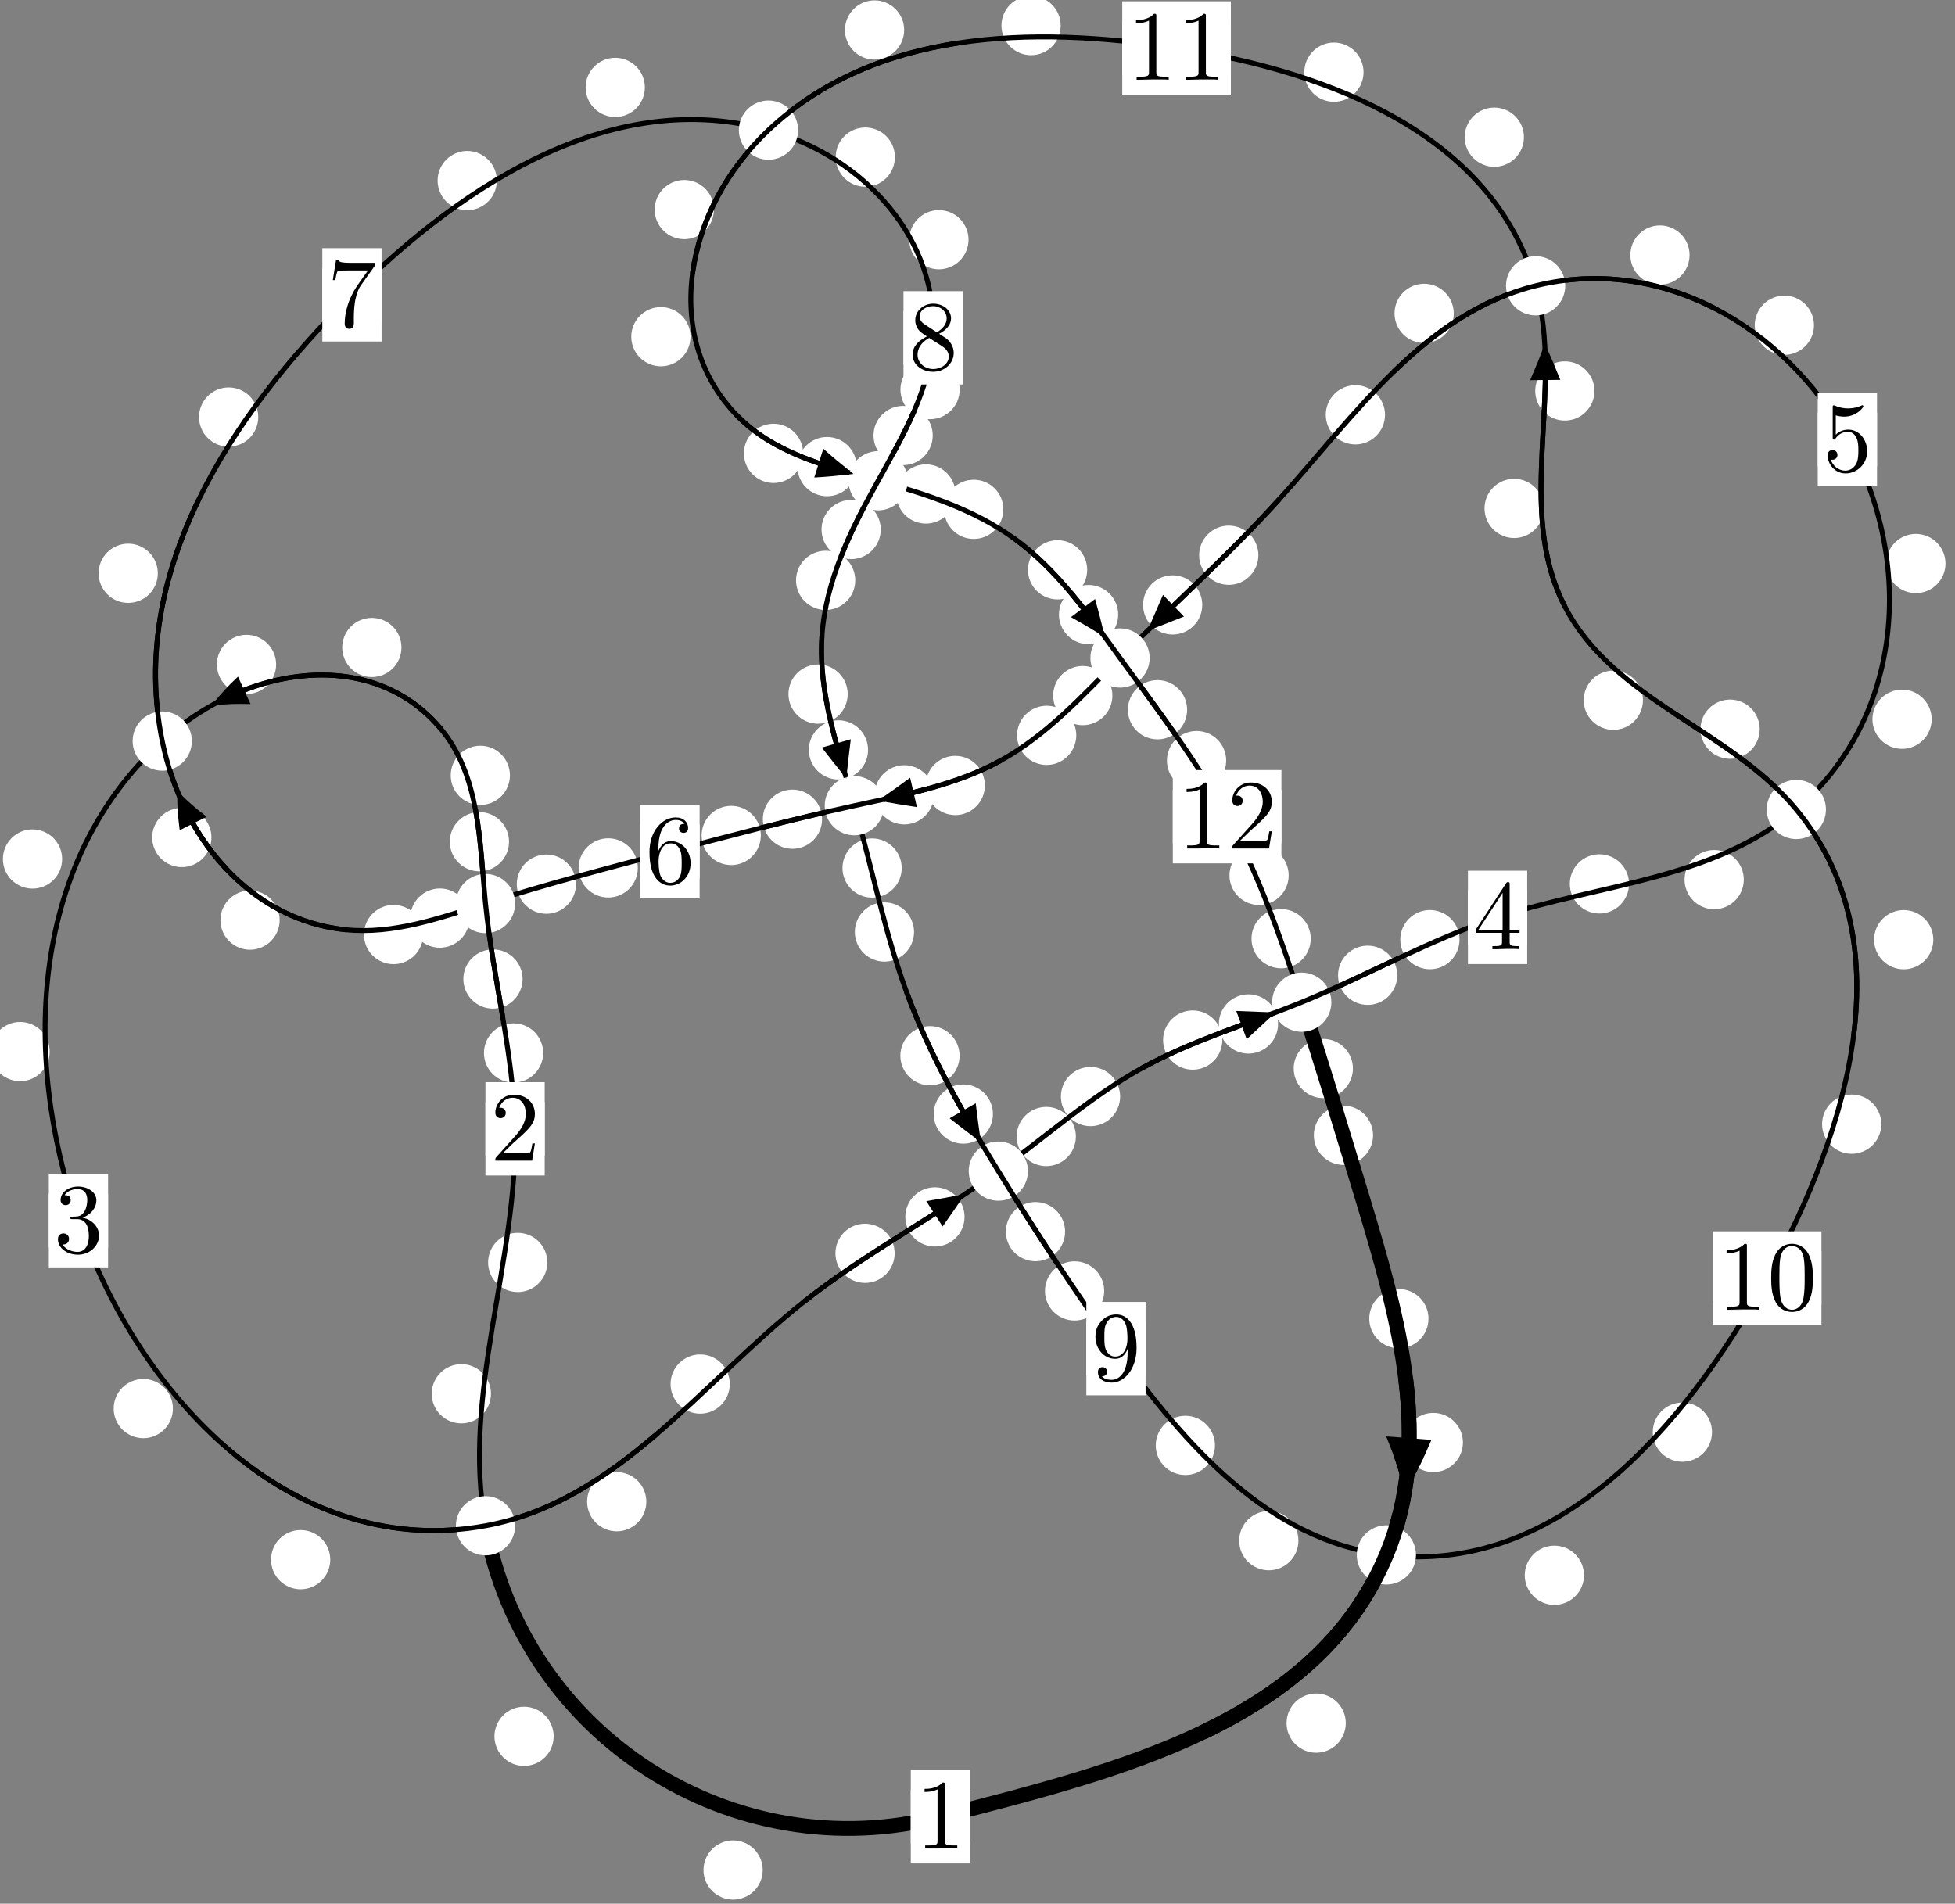 <?xml version="1.0"?>
<!-- Created by MetaPost 1.999 on 2021.07.06:0005 -->
<svg version="1.1" xmlns="http://www.w3.org/2000/svg" xmlns:xlink="http://www.w3.org/1999/xlink" width="197.307" height="192.144" viewBox="0 0 197.307 192.144">
<rect x="0" y="0" width="197.307" height="192.144" fill="#808080" stroke="none"/>
<!-- Original BoundingBox: -49.961639 -37.736176 147.345703 154.407791 -->
  <defs>
    <g transform="scale(0.01,0.01)" id="GLYPHcmr10_48">
      <path style="fill-rule: evenodd;" d="M460 -320C460 -400,455 -480,420 -554C374 -650,292 -666,250 -666C190 -666,117 -640,76 -547C44 -478,39 -400,39 -320C39 -245,43 -155,84 -79C127 2,200 22,249 22C303 22,379 1,423 -94C455 -163,460 -241,460 -320M249 -0C210 -0,151 -25,133 -121C122 -181,122 -273,122 -332C122 -396,122 -462,130 -516C149 -635,224 -644,249 -644C282 -644,348 -626,367 -527C377 -471,377 -395,377 -332C377 -257,377 -189,366 -125C351 -30,294 -0,249 -0"></path>
    </g>
    <g transform="scale(0.01,0.01)" id="GLYPHcmr10_49">
      <path style="fill-rule: evenodd;" d="M294 -640C294 -664,294 -666,271 -666C209 -602,121 -602,89 -602L89 -571C109 -571,168 -571,220 -597L220 -79C220 -43,217 -31,127 -31L95 -31L95 -0L257 -0L130 -3L217 -3L257 -3L297 -3L384 -3L419 -0L419 -31L387 -31C297 -31,294 -42,294 -79"></path>
    </g>
    <g transform="scale(0.01,0.01)" id="GLYPHcmr10_50">
      <path style="fill-rule: evenodd;" d="M127 -77L233 -180C389 -318,449 -372,449 -472C449 -586,359 -666,237 -666C124 -666,50 -574,50 -485C50 -429,100 -429,103 -429C120 -429,155 -441,155 -482C155 -508,137 -534,102 -534C94 -534,92 -534,89 -533C112 -598,166 -635,224 -635C315 -635,358 -554,358 -472C358 -392,308 -313,253 -251L61 -37C50 -26,50 -24,50 -0L421 -0L449 -174L424 -174C419 -144,412 -100,402 -85C395 -77,329 -77,307 -77"></path>
    </g>
    <g transform="scale(0.01,0.01)" id="GLYPHcmr10_51">
      <path style="fill-rule: evenodd;" d="M290 -352C372 -379,430 -449,430 -528C430 -610,342 -666,246 -666C145 -666,69 -606,69 -530C69 -497,91 -478,120 -478C151 -478,171 -500,171 -529C171 -579,124 -579,109 -579C140 -628,206 -641,242 -641C283 -641,338 -619,338 -529C338 -517,336 -459,310 -415C280 -367,246 -364,221 -363C213 -362,189 -360,182 -360C174 -359,167 -358,167 -348C167 -337,174 -337,191 -337L235 -337C317 -337,354 -269,354 -171C354 -35,285 -6,241 -6C198 -6,123 -23,88 -82C123 -77,154 -99,154 -137C154 -173,127 -193,98 -193C74 -193,42 -179,42 -135C42 -44,135 22,244 22C366 22,457 -69,457 -171C457 -253,394 -331,290 -352"></path>
    </g>
    <g transform="scale(0.01,0.01)" id="GLYPHcmr10_52">
      <path style="fill-rule: evenodd;" d="M294 -165L294 -78C294 -42,292 -31,218 -31L197 -31L197 -0L332 -0L238 -3L290 -3L332 -3L374 -3L427 -3L468 -0L468 -31L447 -31C373 -31,371 -42,371 -78L371 -165L471 -165L471 -196L371 -196L371 -651C371 -671,371 -677,355 -677C346 -677,343 -677,335 -665L28 -196L28 -165M300 -196L56 -196L300 -569"></path>
    </g>
    <g transform="scale(0.01,0.01)" id="GLYPHcmr10_53">
      <path style="fill-rule: evenodd;" d="M449 -201C449 -320,367 -420,259 -420C211 -420,168 -404,132 -369L132 -564C152 -558,185 -551,217 -551C340 -551,410 -642,410 -655C410 -661,407 -666,400 -666C399 -666,397 -666,392 -663C372 -654,323 -634,256 -634C216 -634,170 -641,123 -662C115 -665,113 -665,111 -665C101 -665,101 -657,101 -641L101 -345C101 -327,101 -319,115 -319C122 -319,124 -322,128 -328C139 -344,176 -398,257 -398C309 -398,334 -352,342 -334C358 -297,360 -258,360 -208C360 -173,360 -113,336 -71C312 -32,275 -6,229 -6C156 -6,99 -59,82 -118C85 -117,88 -116,99 -116C132 -116,149 -141,149 -165C149 -189,132 -214,99 -214C85 -214,50 -207,50 -161C50 -75,119 22,231 22C347 22,449 -74,449 -201"></path>
    </g>
    <g transform="scale(0.01,0.01)" id="GLYPHcmr10_54">
      <path style="fill-rule: evenodd;" d="M132 -328L132 -352C132 -605,256 -641,307 -641C331 -641,373 -635,395 -601C380 -601,340 -601,340 -556C340 -525,364 -510,386 -510C402 -510,432 -519,432 -558C432 -618,388 -666,305 -666C177 -666,42 -537,42 -316C42 -49,158 22,251 22C362 22,457 -72,457 -204C457 -331,368 -427,257 -427C189 -427,152 -376,132 -328M251 -6C188 -6,158 -66,152 -81C134 -128,134 -208,134 -226C134 -304,166 -404,256 -404C272 -404,318 -404,349 -342C367 -305,367 -254,367 -205C367 -157,367 -107,350 -71C320 -11,274 -6,251 -6"></path>
    </g>
    <g transform="scale(0.01,0.01)" id="GLYPHcmr10_55">
      <path style="fill-rule: evenodd;" d="M476 -609C485 -621,485 -623,485 -644L242 -644C120 -644,118 -657,114 -676L89 -676L56 -470L81 -470C84 -486,93 -549,106 -561C113 -567,191 -567,204 -567L411 -567C400 -551,321 -442,299 -409C209 -274,176 -135,176 -33C176 -23,176 22,222 22C268 22,268 -23,268 -33L268 -84C268 -139,271 -194,279 -248C283 -271,297 -357,341 -419"></path>
    </g>
    <g transform="scale(0.01,0.01)" id="GLYPHcmr10_56">
      <path style="fill-rule: evenodd;" d="M163 -457C117 -487,113 -521,113 -538C113 -599,178 -641,249 -641C322 -641,386 -589,386 -517C386 -460,347 -412,287 -377M309 -362C381 -399,430 -451,430 -517C430 -609,341 -666,250 -666C150 -666,69 -592,69 -499C69 -481,71 -436,113 -389C124 -377,161 -352,186 -335C128 -306,42 -250,42 -151C42 -45,144 22,249 22C362 22,457 -61,457 -168C457 -204,446 -249,408 -291C389 -312,373 -322,309 -362M209 -320L332 -242C360 -223,407 -193,407 -132C407 -58,332 -6,250 -6C164 -6,92 -68,92 -151C92 -209,124 -273,209 -320"></path>
    </g>
    <g transform="scale(0.01,0.01)" id="GLYPHcmr10_57">
      <path style="fill-rule: evenodd;" d="M367 -318L367 -286C367 -52,263 -6,205 -6C188 -6,134 -8,107 -42C151 -42,159 -71,159 -88C159 -119,135 -134,113 -134C97 -134,67 -125,67 -86C67 -19,121 22,206 22C335 22,457 -114,457 -329C457 -598,342 -666,253 -666C198 -666,149 -648,106 -603C65 -558,42 -516,42 -441C42 -316,130 -218,242 -218C303 -218,344 -260,367 -318M243 -241C227 -241,181 -241,150 -304C132 -341,132 -391,132 -440C132 -494,132 -541,153 -578C180 -628,218 -641,253 -641C299 -641,332 -607,349 -562C361 -530,365 -467,365 -421C365 -338,331 -241,243 -241"></path>
    </g>
  </defs>
  <path d="M76.976 188.747C76.976 187.955,76.661 187.195,76.101 186.634C75.54 186.074,74.78 185.759,73.987 185.759C73.195 185.759,72.435 186.074,71.874 186.634C71.314 187.195,70.999 187.955,70.999 188.747C70.999 189.54,71.314 190.3,71.874 190.861C72.435 191.421,73.195 191.736,73.987 191.736C74.78 191.736,75.54 191.421,76.101 190.861C76.661 190.3,76.976 189.54,76.976 188.747Z" style="fill: rgb(100%,100%,100%);stroke: none;"></path>
  <path d="M97.902 183.369C97.902 182.576,97.587 181.816,97.026 181.255C96.466 180.695,95.706 180.38,94.913 180.38C94.12 180.38,93.36 180.695,92.799 181.255C92.239 181.816,91.924 182.576,91.924 183.369C91.924 184.161,92.239 184.921,92.799 185.482C93.36 186.042,94.12 186.357,94.913 186.357C95.706 186.357,96.466 186.042,97.026 185.482C97.587 184.921,97.902 184.161,97.902 183.369Z" style="fill: rgb(100%,100%,100%);stroke: none;"></path>
  <path d="M49.55 140.676C49.55 139.883,49.235 139.123,48.674 138.562C48.114 138.002,47.354 137.687,46.561 137.687C45.768 137.687,45.008 138.002,44.448 138.562C43.887 139.123,43.572 139.883,43.572 140.676C43.572 141.469,43.887 142.229,44.448 142.789C45.008 143.35,45.768 143.665,46.561 143.665C47.354 143.665,48.114 143.35,48.674 142.789C49.235 142.229,49.55 141.469,49.55 140.676Z" style="fill: rgb(100%,100%,100%);stroke: none;"></path>
  <path d="M55.879 175.253C55.879 174.46,55.564 173.7,55.004 173.139C54.443 172.579,53.683 172.264,52.89 172.264C52.098 172.264,51.338 172.579,50.777 173.139C50.217 173.7,49.902 174.46,49.902 175.253C49.902 176.045,50.217 176.805,50.777 177.366C51.338 177.926,52.098 178.241,52.89 178.241C53.683 178.241,54.443 177.926,55.004 177.366C55.564 176.805,55.879 176.045,55.879 175.253Z" style="fill: rgb(100%,100%,100%);stroke: none;"></path>
  <path d="M54.82 106.28C54.82 105.487,54.505 104.727,53.945 104.166C53.384 103.606,52.624 103.291,51.831 103.291C51.039 103.291,50.278 103.606,49.718 104.166C49.158 104.727,48.843 105.487,48.843 106.28C48.843 107.072,49.158 107.832,49.718 108.393C50.278 108.953,51.039 109.268,51.831 109.268C52.624 109.268,53.384 108.953,53.945 108.393C54.505 107.832,54.82 107.072,54.82 106.28Z" style="fill: rgb(100%,100%,100%);stroke: none;"></path>
  <path d="M55.239 127.421C55.239 126.628,54.924 125.868,54.364 125.308C53.803 124.747,53.043 124.432,52.25 124.432C51.458 124.432,50.698 124.747,50.137 125.308C49.577 125.868,49.262 126.628,49.262 127.421C49.262 128.214,49.577 128.974,50.137 129.534C50.698 130.095,51.458 130.41,52.25 130.41C53.043 130.41,53.803 130.095,54.364 129.534C54.924 128.974,55.239 128.214,55.239 127.421Z" style="fill: rgb(100%,100%,100%);stroke: none;"></path>
  <path d="M51.373 84.956C51.373 84.163,51.058 83.403,50.497 82.843C49.937 82.282,49.177 81.967,48.384 81.967C47.591 81.967,46.831 82.282,46.271 82.843C45.71 83.403,45.395 84.163,45.395 84.956C45.395 85.749,45.71 86.509,46.271 87.069C46.831 87.63,47.591 87.945,48.384 87.945C49.177 87.945,49.937 87.63,50.497 87.069C51.058 86.509,51.373 85.749,51.373 84.956Z" style="fill: rgb(100%,100%,100%);stroke: none;"></path>
  <path d="M52.741 98.816C52.741 98.024,52.426 97.263,51.865 96.703C51.305 96.142,50.545 95.827,49.752 95.827C48.959 95.827,48.199 96.142,47.639 96.703C47.078 97.263,46.763 98.024,46.763 98.816C46.763 99.609,47.078 100.369,47.639 100.93C48.199 101.49,48.959 101.805,49.752 101.805C50.545 101.805,51.305 101.49,51.865 100.93C52.426 100.369,52.741 99.609,52.741 98.816Z" style="fill: rgb(100%,100%,100%);stroke: none;"></path>
  <path d="M40.516 65.351C40.516 64.558,40.201 63.798,39.641 63.237C39.08 62.677,38.32 62.362,37.528 62.362C36.735 62.362,35.975 62.677,35.414 63.237C34.854 63.798,34.539 64.558,34.539 65.351C34.539 66.143,34.854 66.903,35.414 67.464C35.975 68.024,36.735 68.339,37.528 68.339C38.32 68.339,39.08 68.024,39.641 67.464C40.201 66.903,40.516 66.143,40.516 65.351Z" style="fill: rgb(100%,100%,100%);stroke: none;"></path>
  <path d="M51.465 78.257C51.465 77.465,51.15 76.704,50.59 76.144C50.029 75.584,49.269 75.269,48.476 75.269C47.684 75.269,46.923 75.584,46.363 76.144C45.802 76.704,45.488 77.465,45.488 78.257C45.488 79.05,45.802 79.81,46.363 80.371C46.923 80.931,47.684 81.246,48.476 81.246C49.269 81.246,50.029 80.931,50.59 80.371C51.15 79.81,51.465 79.05,51.465 78.257Z" style="fill: rgb(100%,100%,100%);stroke: none;"></path>
  <path d="M6.271 86.704C6.271 85.911,5.956 85.151,5.395 84.591C4.835 84.03,4.075 83.715,3.282 83.715C2.489 83.715,1.729 84.03,1.169 84.591C0.608 85.151,0.293 85.911,0.293 86.704C0.293 87.497,0.608 88.257,1.169 88.817C1.729 89.378,2.489 89.693,3.282 89.693C4.075 89.693,4.835 89.378,5.395 88.817C5.956 88.257,6.271 87.497,6.271 86.704Z" style="fill: rgb(100%,100%,100%);stroke: none;"></path>
  <path d="M27.868 67.064C27.868 66.271,27.553 65.511,26.992 64.95C26.432 64.39,25.672 64.075,24.879 64.075C24.086 64.075,23.326 64.39,22.766 64.95C22.205 65.511,21.89 66.271,21.89 67.064C21.89 67.856,22.205 68.617,22.766 69.177C23.326 69.738,24.086 70.052,24.879 70.052C25.672 70.052,26.432 69.738,26.992 69.177C27.553 68.617,27.868 67.856,27.868 67.064Z" style="fill: rgb(100%,100%,100%);stroke: none;"></path>
  <path d="M17.45 142.172C17.45 141.38,17.135 140.619,16.575 140.059C16.014 139.499,15.254 139.184,14.461 139.184C13.669 139.184,12.908 139.499,12.348 140.059C11.787 140.619,11.473 141.38,11.473 142.172C11.473 142.965,11.787 143.725,12.348 144.286C12.908 144.846,13.669 145.161,14.461 145.161C15.254 145.161,16.014 144.846,16.575 144.286C17.135 143.725,17.45 142.965,17.45 142.172Z" style="fill: rgb(100%,100%,100%);stroke: none;"></path>
  <path d="M5.016 106.14C5.016 105.347,4.701 104.587,4.14 104.026C3.58 103.466,2.82 103.151,2.027 103.151C1.234 103.151,0.474 103.466,-0.086 104.026C-0.647 104.587,-0.962 105.347,-0.962 106.14C-0.962 106.932,-0.647 107.692,-0.086 108.253C0.474 108.813,1.234 109.128,2.027 109.128C2.82 109.128,3.58 108.813,4.14 108.253C4.701 107.692,5.016 106.932,5.016 106.14Z" style="fill: rgb(100%,100%,100%);stroke: none;"></path>
  <path d="M65.232 151.571C65.232 150.779,64.917 150.019,64.357 149.458C63.796 148.898,63.036 148.583,62.244 148.583C61.451 148.583,60.691 148.898,60.13 149.458C59.57 150.019,59.255 150.779,59.255 151.571C59.255 152.364,59.57 153.124,60.13 153.685C60.691 154.245,61.451 154.56,62.244 154.56C63.036 154.56,63.796 154.245,64.357 153.685C64.917 153.124,65.232 152.364,65.232 151.571Z" style="fill: rgb(100%,100%,100%);stroke: none;"></path>
  <path d="M33.331 157.422C33.331 156.629,33.016 155.869,32.455 155.308C31.895 154.748,31.135 154.433,30.342 154.433C29.549 154.433,28.789 154.748,28.229 155.308C27.668 155.869,27.353 156.629,27.353 157.422C27.353 158.214,27.668 158.974,28.229 159.535C28.789 160.095,29.549 160.41,30.342 160.41C31.135 160.41,31.895 160.095,32.455 159.535C33.016 158.974,33.331 158.214,33.331 157.422Z" style="fill: rgb(100%,100%,100%);stroke: none;"></path>
  <path d="M90.293 126.5C90.293 125.707,89.978 124.947,89.417 124.386C88.857 123.826,88.097 123.511,87.304 123.511C86.511 123.511,85.751 123.826,85.191 124.386C84.63 124.947,84.315 125.707,84.315 126.5C84.315 127.292,84.63 128.052,85.191 128.613C85.751 129.173,86.511 129.488,87.304 129.488C88.097 129.488,88.857 129.173,89.417 128.613C89.978 128.052,90.293 127.292,90.293 126.5Z" style="fill: rgb(100%,100%,100%);stroke: none;"></path>
  <path d="M73.653 139.696C73.653 138.903,73.338 138.143,72.778 137.583C72.217 137.022,71.457 136.707,70.664 136.707C69.872 136.707,69.112 137.022,68.551 137.583C67.991 138.143,67.676 138.903,67.676 139.696C67.676 140.489,67.991 141.249,68.551 141.809C69.112 142.37,69.872 142.685,70.664 142.685C71.457 142.685,72.217 142.37,72.778 141.809C73.338 141.249,73.653 140.489,73.653 139.696Z" style="fill: rgb(100%,100%,100%);stroke: none;"></path>
  <path d="M108.582 114.712C108.582 113.919,108.267 113.159,107.707 112.598C107.147 112.038,106.386 111.723,105.594 111.723C104.801 111.723,104.041 112.038,103.48 112.598C102.92 113.159,102.605 113.919,102.605 114.712C102.605 115.504,102.92 116.264,103.48 116.825C104.041 117.385,104.801 117.7,105.594 117.7C106.386 117.7,107.147 117.385,107.707 116.825C108.267 116.264,108.582 115.504,108.582 114.712Z" style="fill: rgb(100%,100%,100%);stroke: none;"></path>
  <path d="M97.345 122.826C97.345 122.033,97.03 121.273,96.47 120.713C95.909 120.152,95.149 119.837,94.356 119.837C93.564 119.837,92.804 120.152,92.243 120.713C91.683 121.273,91.368 122.033,91.368 122.826C91.368 123.619,91.683 124.379,92.243 124.939C92.804 125.5,93.564 125.815,94.356 125.815C95.149 125.815,95.909 125.5,96.47 124.939C97.03 124.379,97.345 123.619,97.345 122.826Z" style="fill: rgb(100%,100%,100%);stroke: none;"></path>
  <path d="M123.363 104.977C123.363 104.184,123.048 103.424,122.487 102.864C121.927 102.303,121.167 101.988,120.374 101.988C119.581 101.988,118.821 102.303,118.261 102.864C117.7 103.424,117.385 104.184,117.385 104.977C117.385 105.77,117.7 106.53,118.261 107.09C118.821 107.651,119.581 107.966,120.374 107.966C121.167 107.966,121.927 107.651,122.487 107.09C123.048 106.53,123.363 105.77,123.363 104.977Z" style="fill: rgb(100%,100%,100%);stroke: none;"></path>
  <path d="M113.048 110.678C113.048 109.885,112.733 109.125,112.172 108.564C111.612 108.004,110.852 107.689,110.059 107.689C109.266 107.689,108.506 108.004,107.946 108.564C107.385 109.125,107.07 109.885,107.07 110.678C107.07 111.471,107.385 112.231,107.946 112.791C108.506 113.352,109.266 113.667,110.059 113.667C110.852 113.667,111.612 113.352,112.172 112.791C112.733 112.231,113.048 111.471,113.048 110.678Z" style="fill: rgb(100%,100%,100%);stroke: none;"></path>
  <path d="M141.019 98.438C141.019 97.645,140.704 96.885,140.144 96.325C139.583 95.764,138.823 95.449,138.03 95.449C137.238 95.449,136.478 95.764,135.917 96.325C135.357 96.885,135.042 97.645,135.042 98.438C135.042 99.231,135.357 99.991,135.917 100.551C136.478 101.112,137.238 101.427,138.03 101.427C138.823 101.427,139.583 101.112,140.144 100.551C140.704 99.991,141.019 99.231,141.019 98.438Z" style="fill: rgb(100%,100%,100%);stroke: none;"></path>
  <path d="M128.989 103.352C128.989 102.559,128.674 101.799,128.114 101.239C127.554 100.678,126.793 100.363,126.001 100.363C125.208 100.363,124.448 100.678,123.887 101.239C123.327 101.799,123.012 102.559,123.012 103.352C123.012 104.145,123.327 104.905,123.887 105.465C124.448 106.026,125.208 106.341,126.001 106.341C126.793 106.341,127.554 106.026,128.114 105.465C128.674 104.905,128.989 104.145,128.989 103.352Z" style="fill: rgb(100%,100%,100%);stroke: none;"></path>
  <path d="M164.409 89.214C164.409 88.421,164.094 87.661,163.534 87.101C162.973 86.54,162.213 86.225,161.42 86.225C160.628 86.225,159.868 86.54,159.307 87.101C158.747 87.661,158.432 88.421,158.432 89.214C158.432 90.007,158.747 90.767,159.307 91.327C159.868 91.888,160.628 92.203,161.42 92.203C162.213 92.203,162.973 91.888,163.534 91.327C164.094 90.767,164.409 90.007,164.409 89.214Z" style="fill: rgb(100%,100%,100%);stroke: none;"></path>
  <path d="M147.301 94.841C147.301 94.048,146.986 93.288,146.426 92.727C145.865 92.167,145.105 91.852,144.313 91.852C143.52 91.852,142.76 92.167,142.199 92.727C141.639 93.288,141.324 94.048,141.324 94.841C141.324 95.633,141.639 96.393,142.199 96.954C142.76 97.514,143.52 97.829,144.313 97.829C145.105 97.829,145.865 97.514,146.426 96.954C146.986 96.393,147.301 95.633,147.301 94.841Z" style="fill: rgb(100%,100%,100%);stroke: none;"></path>
  <path d="M194.951 72.595C194.951 71.803,194.636 71.042,194.075 70.482C193.515 69.922,192.755 69.607,191.962 69.607C191.169 69.607,190.409 69.922,189.849 70.482C189.288 71.042,188.973 71.803,188.973 72.595C188.973 73.388,189.288 74.148,189.849 74.709C190.409 75.269,191.169 75.584,191.962 75.584C192.755 75.584,193.515 75.269,194.075 74.709C194.636 74.148,194.951 73.388,194.951 72.595Z" style="fill: rgb(100%,100%,100%);stroke: none;"></path>
  <path d="M175.99 88.782C175.99 87.989,175.675 87.229,175.114 86.668C174.554 86.108,173.794 85.793,173.001 85.793C172.208 85.793,171.448 86.108,170.888 86.668C170.327 87.229,170.012 87.989,170.012 88.782C170.012 89.574,170.327 90.335,170.888 90.895C171.448 91.456,172.208 91.771,173.001 91.771C173.794 91.771,174.554 91.456,175.114 90.895C175.675 90.335,175.99 89.574,175.99 88.782Z" style="fill: rgb(100%,100%,100%);stroke: none;"></path>
  <path d="M183.074 32.826C183.074 32.034,182.759 31.274,182.198 30.713C181.638 30.153,180.878 29.838,180.085 29.838C179.292 29.838,178.532 30.153,177.972 30.713C177.411 31.274,177.096 32.034,177.096 32.826C177.096 33.619,177.411 34.379,177.972 34.94C178.532 35.5,179.292 35.815,180.085 35.815C180.878 35.815,181.638 35.5,182.198 34.94C182.759 34.379,183.074 33.619,183.074 32.826Z" style="fill: rgb(100%,100%,100%);stroke: none;"></path>
  <path d="M196.346 56.878C196.346 56.085,196.031 55.325,195.47 54.764C194.91 54.204,194.15 53.889,193.357 53.889C192.564 53.889,191.804 54.204,191.244 54.764C190.683 55.325,190.368 56.085,190.368 56.878C190.368 57.67,190.683 58.431,191.244 58.991C191.804 59.552,192.564 59.866,193.357 59.866C194.15 59.866,194.91 59.552,195.47 58.991C196.031 58.431,196.346 57.67,196.346 56.878Z" style="fill: rgb(100%,100%,100%);stroke: none;"></path>
  <path d="M146.719 31.63C146.719 30.837,146.404 30.077,145.844 29.516C145.284 28.956,144.523 28.641,143.731 28.641C142.938 28.641,142.178 28.956,141.617 29.516C141.057 30.077,140.742 30.837,140.742 31.63C140.742 32.422,141.057 33.182,141.617 33.743C142.178 34.303,142.938 34.618,143.731 34.618C144.523 34.618,145.284 34.303,145.844 33.743C146.404 33.182,146.719 32.422,146.719 31.63Z" style="fill: rgb(100%,100%,100%);stroke: none;"></path>
  <path d="M170.519 25.741C170.519 24.949,170.204 24.188,169.643 23.628C169.083 23.068,168.323 22.753,167.53 22.753C166.737 22.753,165.977 23.068,165.417 23.628C164.856 24.188,164.541 24.949,164.541 25.741C164.541 26.534,164.856 27.294,165.417 27.855C165.977 28.415,166.737 28.73,167.53 28.73C168.323 28.73,169.083 28.415,169.643 27.855C170.204 27.294,170.519 26.534,170.519 25.741Z" style="fill: rgb(100%,100%,100%);stroke: none;"></path>
  <path d="M127.001 56.041C127.001 55.248,126.686 54.488,126.125 53.927C125.565 53.367,124.805 53.052,124.012 53.052C123.219 53.052,122.459 53.367,121.899 53.927C121.338 54.488,121.023 55.248,121.023 56.041C121.023 56.833,121.338 57.593,121.899 58.154C122.459 58.714,123.219 59.029,124.012 59.029C124.805 59.029,125.565 58.714,126.125 58.154C126.686 57.593,127.001 56.833,127.001 56.041Z" style="fill: rgb(100%,100%,100%);stroke: none;"></path>
  <path d="M139.782 41.869C139.782 41.077,139.467 40.317,138.906 39.756C138.346 39.196,137.586 38.881,136.793 38.881C136 38.881,135.24 39.196,134.68 39.756C134.119 40.317,133.804 41.077,133.804 41.869C133.804 42.662,134.119 43.422,134.68 43.983C135.24 44.543,136 44.858,136.793 44.858C137.586 44.858,138.346 44.543,138.906 43.983C139.467 43.422,139.782 42.662,139.782 41.869Z" style="fill: rgb(100%,100%,100%);stroke: none;"></path>
  <path d="M112.267 70.208C112.267 69.415,111.952 68.655,111.392 68.094C110.831 67.534,110.071 67.219,109.279 67.219C108.486 67.219,107.726 67.534,107.165 68.094C106.605 68.655,106.29 69.415,106.29 70.208C106.29 71,106.605 71.761,107.165 72.321C107.726 72.881,108.486 73.196,109.279 73.196C110.071 73.196,110.831 72.881,111.392 72.321C111.952 71.761,112.267 71,112.267 70.208Z" style="fill: rgb(100%,100%,100%);stroke: none;"></path>
  <path d="M121.338 61.054C121.338 60.262,121.023 59.501,120.463 58.941C119.903 58.38,119.142 58.066,118.35 58.066C117.557 58.066,116.797 58.38,116.236 58.941C115.676 59.501,115.361 60.262,115.361 61.054C115.361 61.847,115.676 62.607,116.236 63.168C116.797 63.728,117.557 64.043,118.35 64.043C119.142 64.043,119.903 63.728,120.463 63.168C121.023 62.607,121.338 61.847,121.338 61.054Z" style="fill: rgb(100%,100%,100%);stroke: none;"></path>
  <path d="M99.4 79.279C99.4 78.486,99.085 77.726,98.525 77.165C97.964 76.605,97.204 76.29,96.412 76.29C95.619 76.29,94.859 76.605,94.298 77.165C93.738 77.726,93.423 78.486,93.423 79.279C93.423 80.072,93.738 80.832,94.298 81.392C94.859 81.953,95.619 82.268,96.412 82.268C97.204 82.268,97.964 81.953,98.525 81.392C99.085 80.832,99.4 80.072,99.4 79.279Z" style="fill: rgb(100%,100%,100%);stroke: none;"></path>
  <path d="M108.623 74.22C108.623 73.427,108.308 72.667,107.747 72.106C107.187 71.546,106.427 71.231,105.634 71.231C104.841 71.231,104.081 71.546,103.521 72.106C102.96 72.667,102.645 73.427,102.645 74.22C102.645 75.012,102.96 75.772,103.521 76.333C104.081 76.893,104.841 77.208,105.634 77.208C106.427 77.208,107.187 76.893,107.747 76.333C108.308 75.772,108.623 75.012,108.623 74.22Z" style="fill: rgb(100%,100%,100%);stroke: none;"></path>
  <path d="M82.967 82.684C82.967 81.891,82.652 81.131,82.091 80.57C81.531 80.01,80.771 79.695,79.978 79.695C79.185 79.695,78.425 80.01,77.865 80.57C77.304 81.131,76.989 81.891,76.989 82.684C76.989 83.476,77.304 84.237,77.865 84.797C78.425 85.358,79.185 85.673,79.978 85.673C80.771 85.673,81.531 85.358,82.091 84.797C82.652 84.237,82.967 83.476,82.967 82.684Z" style="fill: rgb(100%,100%,100%);stroke: none;"></path>
  <path d="M94.254 80.221C94.254 79.429,93.939 78.668,93.379 78.108C92.818 77.548,92.058 77.233,91.265 77.233C90.473 77.233,89.712 77.548,89.152 78.108C88.591 78.668,88.277 79.429,88.277 80.221C88.277 81.014,88.591 81.774,89.152 82.335C89.712 82.895,90.473 83.21,91.265 83.21C92.058 83.21,92.818 82.895,93.379 82.335C93.939 81.774,94.254 81.014,94.254 80.221Z" style="fill: rgb(100%,100%,100%);stroke: none;"></path>
  <path d="M64.372 87.603C64.372 86.81,64.057 86.05,63.497 85.489C62.936 84.929,62.176 84.614,61.384 84.614C60.591 84.614,59.831 84.929,59.27 85.489C58.71 86.05,58.395 86.81,58.395 87.603C58.395 88.395,58.71 89.155,59.27 89.716C59.831 90.276,60.591 90.591,61.384 90.591C62.176 90.591,62.936 90.276,63.497 89.716C64.057 89.155,64.372 88.395,64.372 87.603Z" style="fill: rgb(100%,100%,100%);stroke: none;"></path>
  <path d="M76.787 84.325C76.787 83.532,76.472 82.772,75.912 82.212C75.351 81.651,74.591 81.336,73.799 81.336C73.006 81.336,72.246 81.651,71.685 82.212C71.125 82.772,70.81 83.532,70.81 84.325C70.81 85.118,71.125 85.878,71.685 86.438C72.246 86.999,73.006 87.314,73.799 87.314C74.591 87.314,75.351 86.999,75.912 86.438C76.472 85.878,76.787 85.118,76.787 84.325Z" style="fill: rgb(100%,100%,100%);stroke: none;"></path>
  <path d="M47.382 92.667C47.382 91.874,47.067 91.114,46.506 90.553C45.946 89.993,45.186 89.678,44.393 89.678C43.6 89.678,42.84 89.993,42.279 90.553C41.719 91.114,41.404 91.874,41.404 92.667C41.404 93.459,41.719 94.22,42.279 94.78C42.84 95.341,43.6 95.656,44.393 95.656C45.186 95.656,45.946 95.341,46.506 94.78C47.067 94.22,47.382 93.459,47.382 92.667Z" style="fill: rgb(100%,100%,100%);stroke: none;"></path>
  <path d="M58.133 89.24C58.133 88.447,57.818 87.687,57.257 87.126C56.697 86.566,55.937 86.251,55.144 86.251C54.351 86.251,53.591 86.566,53.031 87.126C52.47 87.687,52.155 88.447,52.155 89.24C52.155 90.032,52.47 90.793,53.031 91.353C53.591 91.914,54.351 92.229,55.144 92.229C55.937 92.229,56.697 91.914,57.257 91.353C57.818 90.793,58.133 90.032,58.133 89.24Z" style="fill: rgb(100%,100%,100%);stroke: none;"></path>
  <path d="M28.223 92.873C28.223 92.08,27.908 91.32,27.348 90.76C26.787 90.199,26.027 89.884,25.235 89.884C24.442 89.884,23.682 90.199,23.121 90.76C22.561 91.32,22.246 92.08,22.246 92.873C22.246 93.666,22.561 94.426,23.121 94.986C23.682 95.547,24.442 95.862,25.235 95.862C26.027 95.862,26.787 95.547,27.348 94.986C27.908 94.426,28.223 93.666,28.223 92.873Z" style="fill: rgb(100%,100%,100%);stroke: none;"></path>
  <path d="M42.707 94.325C42.707 93.533,42.392 92.773,41.832 92.212C41.271 91.652,40.511 91.337,39.718 91.337C38.926 91.337,38.165 91.652,37.605 92.212C37.044 92.773,36.729 93.533,36.729 94.325C36.729 95.118,37.044 95.878,37.605 96.439C38.165 96.999,38.926 97.314,39.718 97.314C40.511 97.314,41.271 96.999,41.832 96.439C42.392 95.878,42.707 95.118,42.707 94.325Z" style="fill: rgb(100%,100%,100%);stroke: none;"></path>
  <path d="M15.927 57.864C15.927 57.071,15.612 56.311,15.052 55.75C14.491 55.19,13.731 54.875,12.939 54.875C12.146 54.875,11.386 55.19,10.825 55.75C10.265 56.311,9.95 57.071,9.95 57.864C9.95 58.656,10.265 59.416,10.825 59.977C11.386 60.537,12.146 60.852,12.939 60.852C13.731 60.852,14.491 60.537,15.052 59.977C15.612 59.416,15.927 58.656,15.927 57.864Z" style="fill: rgb(100%,100%,100%);stroke: none;"></path>
  <path d="M21.338 84.532C21.338 83.74,21.023 82.979,20.463 82.419C19.902 81.858,19.142 81.543,18.349 81.543C17.557 81.543,16.796 81.858,16.236 82.419C15.676 82.979,15.361 83.74,15.361 84.532C15.361 85.325,15.676 86.085,16.236 86.646C16.796 87.206,17.557 87.521,18.349 87.521C19.142 87.521,19.902 87.206,20.463 86.646C21.023 86.085,21.338 85.325,21.338 84.532Z" style="fill: rgb(100%,100%,100%);stroke: none;"></path>
  <path d="M50.143 18.227C50.143 17.434,49.828 16.674,49.268 16.114C48.707 15.553,47.947 15.238,47.154 15.238C46.362 15.238,45.602 15.553,45.041 16.114C44.481 16.674,44.166 17.434,44.166 18.227C44.166 19.02,44.481 19.78,45.041 20.34C45.602 20.901,46.362 21.216,47.154 21.216C47.947 21.216,48.707 20.901,49.268 20.34C49.828 19.78,50.143 19.02,50.143 18.227Z" style="fill: rgb(100%,100%,100%);stroke: none;"></path>
  <path d="M26.065 42.094C26.065 41.302,25.751 40.541,25.19 39.981C24.63 39.421,23.869 39.106,23.077 39.106C22.284 39.106,21.524 39.421,20.963 39.981C20.403 40.541,20.088 41.302,20.088 42.094C20.088 42.887,20.403 43.647,20.963 44.208C21.524 44.768,22.284 45.083,23.077 45.083C23.869 45.083,24.63 44.768,25.19 44.208C25.751 43.647,26.065 42.887,26.065 42.094Z" style="fill: rgb(100%,100%,100%);stroke: none;"></path>
  <path d="M90.319 15.859C90.319 15.066,90.005 14.306,89.444 13.745C88.884 13.185,88.123 12.87,87.331 12.87C86.538 12.87,85.778 13.185,85.217 13.745C84.657 14.306,84.342 15.066,84.342 15.859C84.342 16.651,84.657 17.412,85.217 17.972C85.778 18.533,86.538 18.848,87.331 18.848C88.123 18.848,88.884 18.533,89.444 17.972C90.005 17.412,90.319 16.651,90.319 15.859Z" style="fill: rgb(100%,100%,100%);stroke: none;"></path>
  <path d="M65.082 8.822C65.082 8.029,64.767 7.269,64.207 6.708C63.646 6.148,62.886 5.833,62.094 5.833C61.301 5.833,60.541 6.148,59.98 6.708C59.42 7.269,59.105 8.029,59.105 8.822C59.105 9.614,59.42 10.375,59.98 10.935C60.541 11.495,61.301 11.81,62.094 11.81C62.886 11.81,63.646 11.495,64.207 10.935C64.767 10.375,65.082 9.614,65.082 8.822Z" style="fill: rgb(100%,100%,100%);stroke: none;"></path>
  <path d="M96.855 39.322C96.855 38.529,96.54 37.769,95.979 37.209C95.419 36.648,94.658 36.333,93.866 36.333C93.073 36.333,92.313 36.648,91.752 37.209C91.192 37.769,90.877 38.529,90.877 39.322C90.877 40.115,91.192 40.875,91.752 41.435C92.313 41.996,93.073 42.311,93.866 42.311C94.658 42.311,95.419 41.996,95.979 41.435C96.54 40.875,96.855 40.115,96.855 39.322Z" style="fill: rgb(100%,100%,100%);stroke: none;"></path>
  <path d="M97.747 24.193C97.747 23.401,97.432 22.641,96.871 22.08C96.311 21.52,95.551 21.205,94.758 21.205C93.965 21.205,93.205 21.52,92.645 22.08C92.084 22.641,91.769 23.401,91.769 24.193C91.769 24.986,92.084 25.746,92.645 26.307C93.205 26.867,93.965 27.182,94.758 27.182C95.551 27.182,96.311 26.867,96.871 26.307C97.432 25.746,97.747 24.986,97.747 24.193Z" style="fill: rgb(100%,100%,100%);stroke: none;"></path>
  <path d="M88.89 53.444C88.89 52.652,88.575 51.892,88.015 51.331C87.454 50.771,86.694 50.456,85.901 50.456C85.109 50.456,84.348 50.771,83.788 51.331C83.227 51.892,82.912 52.652,82.912 53.444C82.912 54.237,83.227 54.997,83.788 55.558C84.348 56.118,85.109 56.433,85.901 56.433C86.694 56.433,87.454 56.118,88.015 55.558C88.575 54.997,88.89 54.237,88.89 53.444Z" style="fill: rgb(100%,100%,100%);stroke: none;"></path>
  <path d="M94.136 43.955C94.136 43.163,93.822 42.403,93.261 41.842C92.701 41.282,91.94 40.967,91.148 40.967C90.355 40.967,89.595 41.282,89.034 41.842C88.474 42.403,88.159 43.163,88.159 43.955C88.159 44.748,88.474 45.508,89.034 46.069C89.595 46.629,90.355 46.944,91.148 46.944C91.94 46.944,92.701 46.629,93.261 46.069C93.822 45.508,94.136 44.748,94.136 43.955Z" style="fill: rgb(100%,100%,100%);stroke: none;"></path>
  <path d="M85.553 70.057C85.553 69.264,85.238 68.504,84.678 67.944C84.117 67.383,83.357 67.068,82.565 67.068C81.772 67.068,81.012 67.383,80.451 67.944C79.891 68.504,79.576 69.264,79.576 70.057C79.576 70.85,79.891 71.61,80.451 72.17C81.012 72.731,81.772 73.046,82.565 73.046C83.357 73.046,84.117 72.731,84.678 72.17C85.238 71.61,85.553 70.85,85.553 70.057Z" style="fill: rgb(100%,100%,100%);stroke: none;"></path>
  <path d="M86.317 58.577C86.317 57.784,86.002 57.024,85.442 56.463C84.881 55.903,84.121 55.588,83.329 55.588C82.536 55.588,81.776 55.903,81.215 56.463C80.655 57.024,80.34 57.784,80.34 58.577C80.34 59.369,80.655 60.13,81.215 60.69C81.776 61.251,82.536 61.566,83.329 61.566C84.121 61.566,84.881 61.251,85.442 60.69C86.002 60.13,86.317 59.369,86.317 58.577Z" style="fill: rgb(100%,100%,100%);stroke: none;"></path>
  <path d="M91.005 87.615C91.005 86.822,90.69 86.062,90.129 85.502C89.569 84.941,88.809 84.626,88.016 84.626C87.223 84.626,86.463 84.941,85.903 85.502C85.342 86.062,85.027 86.822,85.027 87.615C85.027 88.408,85.342 89.168,85.903 89.728C86.463 90.289,87.223 90.604,88.016 90.604C88.809 90.604,89.569 90.289,90.129 89.728C90.69 89.168,91.005 88.408,91.005 87.615Z" style="fill: rgb(100%,100%,100%);stroke: none;"></path>
  <path d="M87.608 75.689C87.608 74.896,87.293 74.136,86.733 73.576C86.172 73.015,85.412 72.7,84.619 72.7C83.827 72.7,83.067 73.015,82.506 73.576C81.946 74.136,81.631 74.896,81.631 75.689C81.631 76.482,81.946 77.242,82.506 77.802C83.067 78.363,83.827 78.678,84.619 78.678C85.412 78.678,86.172 78.363,86.733 77.802C87.293 77.242,87.608 76.482,87.608 75.689Z" style="fill: rgb(100%,100%,100%);stroke: none;"></path>
  <path d="M96.845 106.557C96.845 105.765,96.53 105.005,95.969 104.444C95.409 103.884,94.649 103.569,93.856 103.569C93.063 103.569,92.303 103.884,91.743 104.444C91.182 105.005,90.867 105.765,90.867 106.557C90.867 107.35,91.182 108.11,91.743 108.671C92.303 109.231,93.063 109.546,93.856 109.546C94.649 109.546,95.409 109.231,95.969 108.671C96.53 108.11,96.845 107.35,96.845 106.557Z" style="fill: rgb(100%,100%,100%);stroke: none;"></path>
  <path d="M92.25 94.069C92.25 93.277,91.935 92.516,91.375 91.956C90.814 91.395,90.054 91.08,89.261 91.08C88.469 91.08,87.709 91.395,87.148 91.956C86.588 92.516,86.273 93.277,86.273 94.069C86.273 94.862,86.588 95.622,87.148 96.183C87.709 96.743,88.469 97.058,89.261 97.058C90.054 97.058,90.814 96.743,91.375 96.183C91.935 95.622,92.25 94.862,92.25 94.069Z" style="fill: rgb(100%,100%,100%);stroke: none;"></path>
  <path d="M107.493 124.313C107.493 123.52,107.178 122.76,106.618 122.199C106.057 121.639,105.297 121.324,104.504 121.324C103.712 121.324,102.952 121.639,102.391 122.199C101.831 122.76,101.516 123.52,101.516 124.313C101.516 125.105,101.831 125.866,102.391 126.426C102.952 126.987,103.712 127.301,104.504 127.301C105.297 127.301,106.057 126.987,106.618 126.426C107.178 125.866,107.493 125.105,107.493 124.313Z" style="fill: rgb(100%,100%,100%);stroke: none;"></path>
  <path d="M100.211 112.446C100.211 111.653,99.896 110.893,99.336 110.332C98.775 109.772,98.015 109.457,97.223 109.457C96.43 109.457,95.67 109.772,95.109 110.332C94.549 110.893,94.234 111.653,94.234 112.446C94.234 113.238,94.549 113.998,95.109 114.559C95.67 115.119,96.43 115.434,97.223 115.434C98.015 115.434,98.775 115.119,99.336 114.559C99.896 113.998,100.211 113.238,100.211 112.446Z" style="fill: rgb(100%,100%,100%);stroke: none;"></path>
  <path d="M122.62 145.888C122.62 145.095,122.305 144.335,121.745 143.774C121.184 143.214,120.424 142.899,119.631 142.899C118.839 142.899,118.079 143.214,117.518 143.774C116.958 144.335,116.643 145.095,116.643 145.888C116.643 146.68,116.958 147.44,117.518 148.001C118.079 148.561,118.839 148.876,119.631 148.876C120.424 148.876,121.184 148.561,121.745 148.001C122.305 147.44,122.62 146.68,122.62 145.888Z" style="fill: rgb(100%,100%,100%);stroke: none;"></path>
  <path d="M111.439 130.298C111.439 129.505,111.124 128.745,110.564 128.185C110.003 127.624,109.243 127.309,108.451 127.309C107.658 127.309,106.898 127.624,106.337 128.185C105.777 128.745,105.462 129.505,105.462 130.298C105.462 131.091,105.777 131.851,106.337 132.411C106.898 132.972,107.658 133.287,108.451 133.287C109.243 133.287,110.003 132.972,110.564 132.411C111.124 131.851,111.439 131.091,111.439 130.298Z" style="fill: rgb(100%,100%,100%);stroke: none;"></path>
  <path d="M159.862 158.995C159.862 158.203,159.547 157.443,158.986 156.882C158.426 156.322,157.666 156.007,156.873 156.007C156.08 156.007,155.32 156.322,154.76 156.882C154.199 157.443,153.884 158.203,153.884 158.995C153.884 159.788,154.199 160.548,154.76 161.109C155.32 161.669,156.08 161.984,156.873 161.984C157.666 161.984,158.426 161.669,158.986 161.109C159.547 160.548,159.862 159.788,159.862 158.995Z" style="fill: rgb(100%,100%,100%);stroke: none;"></path>
  <path d="M131.041 155.504C131.041 154.712,130.726 153.952,130.165 153.391C129.605 152.831,128.845 152.516,128.052 152.516C127.259 152.516,126.499 152.831,125.939 153.391C125.378 153.952,125.063 154.712,125.063 155.504C125.063 156.297,125.378 157.057,125.939 157.618C126.499 158.178,127.259 158.493,128.052 158.493C128.845 158.493,129.605 158.178,130.165 157.618C130.726 157.057,131.041 156.297,131.041 155.504Z" style="fill: rgb(100%,100%,100%);stroke: none;"></path>
  <path d="M189.869 113.466C189.869 112.673,189.555 111.913,188.994 111.352C188.434 110.792,187.673 110.477,186.881 110.477C186.088 110.477,185.328 110.792,184.767 111.352C184.207 111.913,183.892 112.673,183.892 113.466C183.892 114.258,184.207 115.018,184.767 115.579C185.328 116.139,186.088 116.454,186.881 116.454C187.673 116.454,188.434 116.139,188.994 115.579C189.555 115.018,189.869 114.258,189.869 113.466Z" style="fill: rgb(100%,100%,100%);stroke: none;"></path>
  <path d="M172.784 144.55C172.784 143.757,172.469 142.997,171.909 142.437C171.348 141.876,170.588 141.561,169.795 141.561C169.003 141.561,168.242 141.876,167.682 142.437C167.121 142.997,166.806 143.757,166.806 144.55C166.806 145.343,167.121 146.103,167.682 146.663C168.242 147.224,169.003 147.539,169.795 147.539C170.588 147.539,171.348 147.224,171.909 146.663C172.469 146.103,172.784 145.343,172.784 144.55Z" style="fill: rgb(100%,100%,100%);stroke: none;"></path>
  <path d="M177.598 73.599C177.598 72.807,177.283 72.046,176.723 71.486C176.162 70.926,175.402 70.611,174.609 70.611C173.817 70.611,173.056 70.926,172.496 71.486C171.936 72.046,171.621 72.807,171.621 73.599C171.621 74.392,171.936 75.152,172.496 75.713C173.056 76.273,173.817 76.588,174.609 76.588C175.402 76.588,176.162 76.273,176.723 75.713C177.283 75.152,177.598 74.392,177.598 73.599Z" style="fill: rgb(100%,100%,100%);stroke: none;"></path>
  <path d="M195.117 94.845C195.117 94.052,194.802 93.292,194.241 92.732C193.681 92.171,192.921 91.856,192.128 91.856C191.335 91.856,190.575 92.171,190.015 92.732C189.454 93.292,189.139 94.052,189.139 94.845C189.139 95.638,189.454 96.398,190.015 96.958C190.575 97.519,191.335 97.834,192.128 97.834C192.921 97.834,193.681 97.519,194.241 96.958C194.802 96.398,195.117 95.638,195.117 94.845Z" style="fill: rgb(100%,100%,100%);stroke: none;"></path>
  <path d="M155.801 51.316C155.801 50.523,155.486 49.763,154.926 49.202C154.365 48.642,153.605 48.327,152.812 48.327C152.02 48.327,151.26 48.642,150.699 49.202C150.139 49.763,149.824 50.523,149.824 51.316C149.824 52.108,150.139 52.868,150.699 53.429C151.26 53.989,152.02 54.304,152.812 54.304C153.605 54.304,154.365 53.989,154.926 53.429C155.486 52.868,155.801 52.108,155.801 51.316Z" style="fill: rgb(100%,100%,100%);stroke: none;"></path>
  <path d="M165.812 70.678C165.812 69.885,165.497 69.125,164.936 68.564C164.376 68.004,163.616 67.689,162.823 67.689C162.03 67.689,161.27 68.004,160.71 68.564C160.149 69.125,159.834 69.885,159.834 70.678C159.834 71.47,160.149 72.231,160.71 72.791C161.27 73.352,162.03 73.666,162.823 73.666C163.616 73.666,164.376 73.352,164.936 72.791C165.497 72.231,165.812 71.47,165.812 70.678Z" style="fill: rgb(100%,100%,100%);stroke: none;"></path>
  <path d="M153.803 13.846C153.803 13.054,153.488 12.293,152.927 11.733C152.367 11.172,151.606 10.858,150.814 10.858C150.021 10.858,149.261 11.172,148.7 11.733C148.14 12.293,147.825 13.054,147.825 13.846C147.825 14.639,148.14 15.399,148.7 15.96C149.261 16.52,150.021 16.835,150.814 16.835C151.606 16.835,152.367 16.52,152.927 15.96C153.488 15.399,153.803 14.639,153.803 13.846Z" style="fill: rgb(100%,100%,100%);stroke: none;"></path>
  <path d="M160.919 39.459C160.919 38.667,160.605 37.906,160.044 37.346C159.484 36.786,158.723 36.471,157.931 36.471C157.138 36.471,156.378 36.786,155.817 37.346C155.257 37.906,154.942 38.667,154.942 39.459C154.942 40.252,155.257 41.012,155.817 41.573C156.378 42.133,157.138 42.448,157.931 42.448C158.723 42.448,159.484 42.133,160.044 41.573C160.605 41.012,160.919 40.252,160.919 39.459Z" style="fill: rgb(100%,100%,100%);stroke: none;"></path>
  <path d="M107.048 2.581C107.048 1.788,106.733 1.028,106.173 0.468C105.613 -0.093,104.852 -0.408,104.06 -0.408C103.267 -0.408,102.507 -0.093,101.946 0.468C101.386 1.028,101.071 1.788,101.071 2.581C101.071 3.374,101.386 4.134,101.946 4.694C102.507 5.255,103.267 5.57,104.06 5.57C104.852 5.57,105.613 5.255,106.173 4.694C106.733 4.134,107.048 3.374,107.048 2.581Z" style="fill: rgb(100%,100%,100%);stroke: none;"></path>
  <path d="M137.614 7.286C137.614 6.493,137.299 5.733,136.739 5.173C136.178 4.612,135.418 4.297,134.626 4.297C133.833 4.297,133.073 4.612,132.512 5.173C131.952 5.733,131.637 6.493,131.637 7.286C131.637 8.079,131.952 8.839,132.512 9.399C133.073 9.96,133.833 10.275,134.626 10.275C135.418 10.275,136.178 9.96,136.739 9.399C137.299 8.839,137.614 8.079,137.614 7.286Z" style="fill: rgb(100%,100%,100%);stroke: none;"></path>
  <path d="M72.05 21.156C72.05 20.363,71.735 19.603,71.174 19.042C70.614 18.482,69.854 18.167,69.061 18.167C68.268 18.167,67.508 18.482,66.948 19.042C66.387 19.603,66.072 20.363,66.072 21.156C66.072 21.948,66.387 22.709,66.948 23.269C67.508 23.83,68.268 24.144,69.061 24.144C69.854 24.144,70.614 23.83,71.174 23.269C71.735 22.709,72.05 21.948,72.05 21.156Z" style="fill: rgb(100%,100%,100%);stroke: none;"></path>
  <path d="M91.253 3.026C91.253 2.233,90.938 1.473,90.378 0.913C89.817 0.352,89.057 0.037,88.265 0.037C87.472 0.037,86.712 0.352,86.151 0.913C85.591 1.473,85.276 2.233,85.276 3.026C85.276 3.819,85.591 4.579,86.151 5.139C86.712 5.7,87.472 6.015,88.265 6.015C89.057 6.015,89.817 5.7,90.378 5.139C90.938 4.579,91.253 3.819,91.253 3.026Z" style="fill: rgb(100%,100%,100%);stroke: none;"></path>
  <path d="M81.056 45.76C81.056 44.967,80.741 44.207,80.18 43.647C79.62 43.086,78.86 42.771,78.067 42.771C77.274 42.771,76.514 43.086,75.954 43.647C75.393 44.207,75.078 44.967,75.078 45.76C75.078 46.553,75.393 47.313,75.954 47.873C76.514 48.434,77.274 48.749,78.067 48.749C78.86 48.749,79.62 48.434,80.18 47.873C80.741 47.313,81.056 46.553,81.056 45.76Z" style="fill: rgb(100%,100%,100%);stroke: none;"></path>
  <path d="M69.688 33.983C69.688 33.19,69.373 32.43,68.813 31.87C68.252 31.309,67.492 30.994,66.7 30.994C65.907 30.994,65.147 31.309,64.586 31.87C64.026 32.43,63.711 33.19,63.711 33.983C63.711 34.776,64.026 35.536,64.586 36.096C65.147 36.657,65.907 36.972,66.7 36.972C67.492 36.972,68.252 36.657,68.813 36.096C69.373 35.536,69.688 34.776,69.688 33.983Z" style="fill: rgb(100%,100%,100%);stroke: none;"></path>
  <path d="M96.434 49.858C96.434 49.065,96.119 48.305,95.559 47.745C94.998 47.184,94.238 46.869,93.445 46.869C92.653 46.869,91.892 47.184,91.332 47.745C90.772 48.305,90.457 49.065,90.457 49.858C90.457 50.651,90.772 51.411,91.332 51.971C91.892 52.532,92.653 52.847,93.445 52.847C94.238 52.847,94.998 52.532,95.559 51.971C96.119 51.411,96.434 50.651,96.434 49.858Z" style="fill: rgb(100%,100%,100%);stroke: none;"></path>
  <path d="M86.458 47.097C86.458 46.304,86.143 45.544,85.582 44.983C85.022 44.423,84.262 44.108,83.469 44.108C82.676 44.108,81.916 44.423,81.356 44.983C80.795 45.544,80.48 46.304,80.48 47.097C80.48 47.889,80.795 48.65,81.356 49.21C81.916 49.771,82.676 50.085,83.469 50.085C84.262 50.085,85.022 49.771,85.582 49.21C86.143 48.65,86.458 47.889,86.458 47.097Z" style="fill: rgb(100%,100%,100%);stroke: none;"></path>
  <path d="M109.723 57.513C109.723 56.72,109.408 55.96,108.847 55.399C108.287 54.839,107.527 54.524,106.734 54.524C105.941 54.524,105.181 54.839,104.621 55.399C104.06 55.96,103.745 56.72,103.745 57.513C103.745 58.305,104.06 59.066,104.621 59.626C105.181 60.187,105.941 60.501,106.734 60.501C107.527 60.501,108.287 60.187,108.847 59.626C109.408 59.066,109.723 58.305,109.723 57.513Z" style="fill: rgb(100%,100%,100%);stroke: none;"></path>
  <path d="M101.262 51.408C101.262 50.615,100.947 49.855,100.386 49.295C99.826 48.734,99.066 48.419,98.273 48.419C97.48 48.419,96.72 48.734,96.16 49.295C95.599 49.855,95.284 50.615,95.284 51.408C95.284 52.201,95.599 52.961,96.16 53.521C96.72 54.082,97.48 54.397,98.273 54.397C99.066 54.397,99.826 54.082,100.386 53.521C100.947 52.961,101.262 52.201,101.262 51.408Z" style="fill: rgb(100%,100%,100%);stroke: none;"></path>
  <path d="M119.809 71.637C119.809 70.844,119.494 70.084,118.933 69.523C118.373 68.963,117.613 68.648,116.82 68.648C116.027 68.648,115.267 68.963,114.707 69.523C114.146 70.084,113.831 70.844,113.831 71.637C113.831 72.429,114.146 73.19,114.707 73.75C115.267 74.31,116.027 74.625,116.82 74.625C117.613 74.625,118.373 74.31,118.933 73.75C119.494 73.19,119.809 72.429,119.809 71.637Z" style="fill: rgb(100%,100%,100%);stroke: none;"></path>
  <path d="M112.852 62.031C112.852 61.238,112.537 60.478,111.976 59.918C111.416 59.357,110.656 59.042,109.863 59.042C109.07 59.042,108.31 59.357,107.75 59.918C107.189 60.478,106.874 61.238,106.874 62.031C106.874 62.824,107.189 63.584,107.75 64.144C108.31 64.705,109.07 65.02,109.863 65.02C110.656 65.02,111.416 64.705,111.976 64.144C112.537 63.584,112.852 62.824,112.852 62.031Z" style="fill: rgb(100%,100%,100%);stroke: none;"></path>
  <path d="M130.06 88.356C130.06 87.563,129.745 86.803,129.185 86.242C128.624 85.682,127.864 85.367,127.072 85.367C126.279 85.367,125.519 85.682,124.958 86.242C124.398 86.803,124.083 87.563,124.083 88.356C124.083 89.148,124.398 89.908,124.958 90.469C125.519 91.029,126.279 91.344,127.072 91.344C127.864 91.344,128.624 91.029,129.185 90.469C129.745 89.908,130.06 89.148,130.06 88.356Z" style="fill: rgb(100%,100%,100%);stroke: none;"></path>
  <path d="M123.751 76.767C123.751 75.974,123.436 75.214,122.876 74.654C122.315 74.093,121.555 73.778,120.762 73.778C119.97 73.778,119.21 74.093,118.649 74.654C118.089 75.214,117.774 75.974,117.774 76.767C117.774 77.56,118.089 78.32,118.649 78.88C119.21 79.441,119.97 79.756,120.762 79.756C121.555 79.756,122.315 79.441,122.876 78.88C123.436 78.32,123.751 77.56,123.751 76.767Z" style="fill: rgb(100%,100%,100%);stroke: none;"></path>
  <path d="M136.543 107.849C136.543 107.057,136.228 106.297,135.668 105.736C135.107 105.176,134.347 104.861,133.555 104.861C132.762 104.861,132.002 105.176,131.441 105.736C130.881 106.297,130.566 107.057,130.566 107.849C130.566 108.642,130.881 109.402,131.441 109.963C132.002 110.523,132.762 110.838,133.555 110.838C134.347 110.838,135.107 110.523,135.668 109.963C136.228 109.402,136.543 108.642,136.543 107.849Z" style="fill: rgb(100%,100%,100%);stroke: none;"></path>
  <path d="M132.284 94.745C132.284 93.952,131.969 93.192,131.409 92.631C130.848 92.071,130.088 91.756,129.296 91.756C128.503 91.756,127.743 92.071,127.182 92.631C126.622 93.192,126.307 93.952,126.307 94.745C126.307 95.537,126.622 96.297,127.182 96.858C127.743 97.418,128.503 97.733,129.296 97.733C130.088 97.733,130.848 97.418,131.409 96.858C131.969 96.297,132.284 95.537,132.284 94.745Z" style="fill: rgb(100%,100%,100%);stroke: none;"></path>
  <path d="M144.171 133.096C144.171 132.303,143.856 131.543,143.295 130.983C142.735 130.422,141.975 130.107,141.182 130.107C140.389 130.107,139.629 130.422,139.069 130.983C138.508 131.543,138.193 132.303,138.193 133.096C138.193 133.889,138.508 134.649,139.069 135.209C139.629 135.77,140.389 136.085,141.182 136.085C141.975 136.085,142.735 135.77,143.295 135.209C143.856 134.649,144.171 133.889,144.171 133.096Z" style="fill: rgb(100%,100%,100%);stroke: none;"></path>
  <path d="M138.575 114.589C138.575 113.796,138.26 113.036,137.7 112.476C137.139 111.915,136.379 111.6,135.587 111.6C134.794 111.6,134.034 111.915,133.473 112.476C132.913 113.036,132.598 113.796,132.598 114.589C132.598 115.382,132.913 116.142,133.473 116.702C134.034 117.263,134.794 117.578,135.587 117.578C136.379 117.578,137.139 117.263,137.7 116.702C138.26 116.142,138.575 115.382,138.575 114.589Z" style="fill: rgb(100%,100%,100%);stroke: none;"></path>
  <path d="M135.822 173.919C135.822 173.127,135.507 172.367,134.947 171.806C134.386 171.246,133.626 170.931,132.833 170.931C132.041 170.931,131.28 171.246,130.72 171.806C130.159 172.367,129.845 173.127,129.845 173.919C129.845 174.712,130.159 175.472,130.72 176.033C131.28 176.593,132.041 176.908,132.833 176.908C133.626 176.908,134.386 176.593,134.947 176.033C135.507 175.472,135.822 174.712,135.822 173.919Z" style="fill: rgb(100%,100%,100%);stroke: none;"></path>
  <path d="M147.645 145.594C147.645 144.802,147.33 144.041,146.769 143.481C146.209 142.921,145.449 142.606,144.656 142.606C143.863 142.606,143.103 142.921,142.543 143.481C141.982 144.041,141.667 144.802,141.667 145.594C141.667 146.387,141.982 147.147,142.543 147.708C143.103 148.268,143.863 148.583,144.656 148.583C145.449 148.583,146.209 148.268,146.769 147.708C147.33 147.147,147.645 146.387,147.645 145.594Z" style="fill: rgb(100%,100%,100%);stroke: none;"></path>
  <path d="M94.913 183.369C73.987 188.747,52.89 175.253,49 154C46.561 140.676,52.25 127.421,51.983 113.938C51.831 106.28,49.752 98.816,49 91.198C48.384 84.956,48.476 78.257,44.403 73.455C37.528 65.351,24.879 67.064,16.374 74.798C3.282 86.704,2.027 106.14,7.918 123.211C14.461 142.172,30.342 157.422,49 154C62.244 151.571,70.664 139.696,81.117 131.406C87.304 126.5,94.356 122.826,100.756 118.204C105.594 114.712,110.059 110.678,115.285 107.789C120.374 104.977,126.001 103.352,131.379 101.155C138.03 98.438,144.313 94.841,151.141 92.595C161.42 89.214,173.001 88.782,181.292 81.704C191.962 72.595,193.357 56.878,186.445 44.352C180.085 32.826,167.53 25.741,154.982 28.846C143.731 31.63,136.793 41.869,129.067 50.436C124.012 56.041,118.35 61.054,113.038 66.414C109.279 70.208,105.634 74.22,100.943 76.793C96.412 79.279,91.265 80.221,86.224 81.321C79.978 82.684,73.799 84.325,67.618 85.957C61.384 87.603,55.144 89.24,49 91.198C44.393 92.667,39.718 94.325,34.894 93.842C25.235 92.873,18.349 84.532,16.374 74.798C12.939 57.864,23.077 42.094,35.521 29.759C47.154 18.227,62.094 8.822,77.558 13.134C87.331 15.859,94.758 24.193,94.174 34.098C93.866 39.322,91.148 43.955,88.622 48.523C85.901 53.444,83.329 58.577,82.954 64.198C82.565 70.057,84.619 75.689,86.224 81.321C88.016 87.615,89.261 94.069,91.522 100.213C93.856 106.557,97.223 112.446,100.756 118.204C104.504 124.313,108.451 130.298,112.627 136.122C119.631 145.888,128.052 155.504,139.92 156.942C156.873 158.995,169.795 144.55,178.347 128.992C186.881 113.466,192.128 94.845,181.292 81.704C174.609 73.599,162.823 70.678,157.939 61.232C152.812 51.316,157.931 39.459,154.982 28.846C150.814 13.846,134.626 7.286,118.743 4.841C104.06 2.581,88.265 3.026,77.558 13.134C69.061 21.156,66.7 33.983,74.343 41.902C78.067 45.76,83.469 47.097,88.622 48.523C93.445 49.858,98.273 51.408,102.337 54.34C106.734 57.513,109.863 62.031,113.038 66.414C116.82 71.637,120.762 76.767,123.847 82.433C127.072 88.356,129.296 94.745,131.379 101.155C133.555 107.849,135.587 114.589,137.624 121.327C141.182 133.096,144.656 145.594,139.92 156.942C132.833 173.919,112.937 178.736,94.913 183.369" style="stroke:rgb(0%,0%,0%); stroke-width: 0.498;stroke-linecap: round;stroke-linejoin: round;stroke-miterlimit: 10;fill: none;"></path>
  <path d="M94.913 183.369C73.987 188.747,52.89 175.253,49 154" style="stroke:rgb(0%,0%,0%); stroke-width: 1.494;stroke-linecap: round;stroke-linejoin: round;stroke-miterlimit: 10;fill: none;"></path>
  <path d="M131.379 101.155C133.555 107.849,135.587 114.589,137.624 121.327C141.182 133.096,144.656 145.594,139.92 156.942C132.833 173.919,112.937 178.736,94.913 183.369" style="stroke:rgb(0%,0%,0%); stroke-width: 1.494;stroke-linecap: round;stroke-linejoin: round;stroke-miterlimit: 10;fill: none;"></path>
  <path d="M51.989 154C51.989 153.207,51.674 152.447,51.113 151.887C50.553 151.326,49.793 151.011,49 151.011C48.207 151.011,47.447 151.326,46.887 151.887C46.326 152.447,46.011 153.207,46.011 154C46.011 154.793,46.326 155.553,46.887 156.113C47.447 156.674,48.207 156.989,49 156.989C49.793 156.989,50.553 156.674,51.113 156.113C51.674 155.553,51.989 154.793,51.989 154Z" style="fill: rgb(100%,100%,100%);stroke: none;"></path>
  <path d="M23.916 146.999C31.036 152.754,39.671 155.711,49 154C55.622 152.786,61.038 149.21,66.105 144.901" style="stroke:rgb(0%,0%,0%); stroke-width: 0.498;stroke-linecap: round;stroke-linejoin: round;stroke-miterlimit: 10;fill: none;"></path>
  <path d="M19.363 74.798C19.363 74.005,19.048 73.245,18.488 72.685C17.927 72.124,17.167 71.809,16.374 71.809C15.582 71.809,14.821 72.124,14.261 72.685C13.701 73.245,13.386 74.005,13.386 74.798C13.386 75.591,13.701 76.351,14.261 76.911C14.821 77.472,15.582 77.787,16.374 77.787C17.167 77.787,17.927 77.472,18.488 76.911C19.048 76.351,19.363 75.591,19.363 74.798Z" style="fill: rgb(100%,100%,100%);stroke: none;"></path>
  <path d="M22.753 87.607C19.577 84.184,17.362 79.665,16.374 74.798C14.656 66.331,16.332 58.155,19.993 50.554" style="stroke:rgb(0%,0%,0%); stroke-width: 0.498;stroke-linecap: round;stroke-linejoin: round;stroke-miterlimit: 10;fill: none;"></path>
  <path d="M103.745 118.204C103.745 117.412,103.43 116.652,102.87 116.091C102.309 115.531,101.549 115.216,100.756 115.216C99.964 115.216,99.204 115.531,98.643 116.091C98.083 116.652,97.768 117.412,97.768 118.204C97.768 118.997,98.083 119.757,98.643 120.318C99.204 120.878,99.964 121.193,100.756 121.193C101.549 121.193,102.309 120.878,102.87 120.318C103.43 119.757,103.745 118.997,103.745 118.204Z" style="fill: rgb(100%,100%,100%);stroke: none;"></path>
  <path d="M95.689 109.428C97.264 112.413,98.99 115.325,100.756 118.204C102.63 121.259,104.554 124.282,106.531 127.27" style="stroke:rgb(0%,0%,0%); stroke-width: 0.498;stroke-linecap: round;stroke-linejoin: round;stroke-miterlimit: 10;fill: none;"></path>
  <path d="M184.281 81.704C184.281 80.911,183.966 80.151,183.405 79.59C182.845 79.03,182.085 78.715,181.292 78.715C180.499 78.715,179.739 79.03,179.179 79.59C178.618 80.151,178.303 80.911,178.303 81.704C178.303 82.496,178.618 83.257,179.179 83.817C179.739 84.378,180.499 84.693,181.292 84.693C182.085 84.693,182.845 84.378,183.405 83.817C183.966 83.257,184.281 82.496,184.281 81.704Z" style="fill: rgb(100%,100%,100%);stroke: none;"></path>
  <path d="M187.083 104.453C188.107 96.215,186.71 88.274,181.292 81.704C177.951 77.652,173.333 74.895,168.941 71.971" style="stroke:rgb(0%,0%,0%); stroke-width: 0.498;stroke-linecap: round;stroke-linejoin: round;stroke-miterlimit: 10;fill: none;"></path>
  <path d="M116.026 66.414C116.026 65.622,115.712 64.862,115.151 64.301C114.591 63.741,113.83 63.426,113.038 63.426C112.245 63.426,111.485 63.741,110.924 64.301C110.364 64.862,110.049 65.622,110.049 66.414C110.049 67.207,110.364 67.967,110.924 68.528C111.485 69.088,112.245 69.403,113.038 69.403C113.83 69.403,114.591 69.088,115.151 68.528C115.712 67.967,116.026 67.207,116.026 66.414Z" style="fill: rgb(100%,100%,100%);stroke: none;"></path>
  <path d="M108.146 59.923C109.874 61.997,111.45 64.223,113.038 66.414C114.929 69.026,116.86 71.614,118.704 74.257" style="stroke:rgb(0%,0%,0%); stroke-width: 0.498;stroke-linecap: round;stroke-linejoin: round;stroke-miterlimit: 10;fill: none;"></path>
  <path d="M51.989 91.198C51.989 90.406,51.674 89.645,51.113 89.085C50.553 88.524,49.793 88.209,49 88.209C48.207 88.209,47.447 88.524,46.887 89.085C46.326 89.645,46.011 90.406,46.011 91.198C46.011 91.991,46.326 92.751,46.887 93.312C47.447 93.872,48.207 94.187,49 94.187C49.793 94.187,50.553 93.872,51.113 93.312C51.674 92.751,51.989 91.991,51.989 91.198Z" style="fill: rgb(100%,100%,100%);stroke: none;"></path>
  <path d="M50.717 102.553C50.084 98.778,49.376 95.007,49 91.198C48.692 88.077,48.561 84.842,47.998 81.787" style="stroke:rgb(0%,0%,0%); stroke-width: 0.498;stroke-linecap: round;stroke-linejoin: round;stroke-miterlimit: 10;fill: none;"></path>
  <path d="M80.547 13.134C80.547 12.341,80.232 11.581,79.671 11.02C79.111 10.46,78.351 10.145,77.558 10.145C76.765 10.145,76.005 10.46,75.445 11.02C74.884 11.581,74.569 12.341,74.569 13.134C74.569 13.926,74.884 14.687,75.445 15.247C76.005 15.808,76.765 16.122,77.558 16.122C78.351 16.122,79.111 15.808,79.671 15.247C80.232 14.687,80.547 13.926,80.547 13.134Z" style="fill: rgb(100%,100%,100%);stroke: none;"></path>
  <path d="M96.659 4.349C89.537 5.442,82.911 8.08,77.558 13.134C73.309 17.145,70.595 22.357,69.898 27.557" style="stroke:rgb(0%,0%,0%); stroke-width: 0.498;stroke-linecap: round;stroke-linejoin: round;stroke-miterlimit: 10;fill: none;"></path>
  <path d="M89.212 81.321C89.212 80.529,88.897 79.768,88.337 79.208C87.776 78.647,87.016 78.333,86.224 78.333C85.431 78.333,84.671 78.647,84.11 79.208C83.55 79.768,83.235 80.529,83.235 81.321C83.235 82.114,83.55 82.874,84.11 83.435C84.671 83.995,85.431 84.31,86.224 84.31C87.016 84.31,87.776 83.995,88.337 83.435C88.897 82.874,89.212 82.114,89.212 81.321Z" style="fill: rgb(100%,100%,100%);stroke: none;"></path>
  <path d="M93.775 79.577C91.291 80.261,88.744 80.771,86.224 81.321C83.101 82.003,79.995 82.753,76.896 83.538" style="stroke:rgb(0%,0%,0%); stroke-width: 0.498;stroke-linecap: round;stroke-linejoin: round;stroke-miterlimit: 10;fill: none;"></path>
  <path d="M142.908 156.942C142.908 156.149,142.593 155.389,142.033 154.829C141.472 154.268,140.712 153.953,139.92 153.953C139.127 153.953,138.367 154.268,137.806 154.829C137.246 155.389,136.931 156.149,136.931 156.942C136.931 157.735,137.246 158.495,137.806 159.055C138.367 159.616,139.127 159.931,139.92 159.931C140.712 159.931,141.472 159.616,142.033 159.055C142.593 158.495,142.908 157.735,142.908 156.942Z" style="fill: rgb(100%,100%,100%);stroke: none;"></path>
  <path d="M141.882 139.293C142.603 145.307,142.288 151.268,139.92 156.942C136.376 165.431,129.631 170.879,121.518 174.784" style="stroke:rgb(0%,0%,0%); stroke-width: 1.494;stroke-linecap: round;stroke-linejoin: round;stroke-miterlimit: 10;fill: none;"></path>
  <path d="M157.97 28.846C157.97 28.053,157.655 27.293,157.095 26.733C156.535 26.172,155.774 25.857,154.982 25.857C154.189 25.857,153.429 26.172,152.868 26.733C152.308 27.293,151.993 28.053,151.993 28.846C151.993 29.639,152.308 30.399,152.868 30.959C153.429 31.52,154.189 31.835,154.982 31.835C155.774 31.835,156.535 31.52,157.095 30.959C157.655 30.399,157.97 29.639,157.97 28.846Z" style="fill: rgb(100%,100%,100%);stroke: none;"></path>
  <path d="M173.034 31.113C167.532 28.289,161.256 27.294,154.982 28.846C149.356 30.238,144.809 33.494,140.702 37.472" style="stroke:rgb(0%,0%,0%); stroke-width: 0.498;stroke-linecap: round;stroke-linejoin: round;stroke-miterlimit: 10;fill: none;"></path>
  <path d="M91.611 48.523C91.611 47.73,91.296 46.97,90.736 46.41C90.175 45.849,89.415 45.534,88.622 45.534C87.83 45.534,87.069 45.849,86.509 46.41C85.949 46.97,85.634 47.73,85.634 48.523C85.634 49.316,85.949 50.076,86.509 50.636C87.069 51.197,87.83 51.512,88.622 51.512C89.415 51.512,90.175 51.197,90.736 50.636C91.296 50.076,91.611 49.316,91.611 48.523Z" style="fill: rgb(100%,100%,100%);stroke: none;"></path>
  <path d="M92.23 41.557C91.196 43.939,89.885 46.239,88.622 48.523C87.262 50.984,85.938 53.497,84.908 56.098" style="stroke:rgb(0%,0%,0%); stroke-width: 0.498;stroke-linecap: round;stroke-linejoin: round;stroke-miterlimit: 10;fill: none;"></path>
  <path d="M134.368 101.155C134.368 100.362,134.053 99.602,133.492 99.042C132.932 98.481,132.172 98.166,131.379 98.166C130.586 98.166,129.826 98.481,129.266 99.042C128.705 99.602,128.39 100.362,128.39 101.155C128.39 101.948,128.705 102.708,129.266 103.268C129.826 103.829,130.586 104.144,131.379 104.144C132.172 104.144,132.932 103.829,133.492 103.268C134.053 102.708,134.368 101.948,134.368 101.155Z" style="fill: rgb(100%,100%,100%);stroke: none;"></path>
  <path d="M123.224 104.241C125.939 103.209,128.69 102.254,131.379 101.155C134.705 99.797,137.938 98.218,141.194 96.698" style="stroke:rgb(0%,0%,0%); stroke-width: 0.498;stroke-linecap: round;stroke-linejoin: round;stroke-miterlimit: 10;fill: none;"></path>
  <path d="M137.624 121.327C140.47 130.742,143.263 140.624,141.841 150.01" style="stroke:rgb(0%,0%,0%); stroke-width: 0.498;stroke-linecap: round;stroke-linejoin: round;stroke-miterlimit: 10;fill: none;"></path>
  <path d="M140.286 145.259C140.915 146.809,141.441 148.392,141.841 150.01C142.703 148.583,143.45 147.092,144.102 145.551Z" style="stroke:rgb(0%,0%,0%); stroke-width: 0.498;fill: rgb(0%,0%,0%);"></path>
  <path d="M137.624 121.327C140.47 130.742,143.263 140.624,141.841 150.01" style="stroke:rgb(0%,0%,0%); stroke-width: 0.498;stroke-linecap: round;stroke-linejoin: round;stroke-miterlimit: 10;fill: none;"></path>
  <path d="M140.99 147.134C141.316 148.08,141.601 149.039,141.841 150.01C142.358 149.154,142.834 148.274,143.273 147.374Z" style="stroke:rgb(0%,0%,0%); stroke-width: 0.498;fill: rgb(0%,0%,0%);"></path>
  <path d="M44.403 73.455C38.903 66.972,29.707 66.771,21.895 70.91" style="stroke:rgb(0%,0%,0%); stroke-width: 0.498;stroke-linecap: round;stroke-linejoin: round;stroke-miterlimit: 10;fill: none;"></path>
  <path d="M23.938 68.714C23.223 69.397,22.54 70.131,21.895 70.91C22.902 70.815,23.904 70.779,24.893 70.802Z" style="stroke:rgb(0%,0%,0%); stroke-width: 0.498;fill: rgb(0%,0%,0%);"></path>
  <path d="M81.117 131.406C86.067 127.481,91.57 124.345,96.85 120.881" style="stroke:rgb(0%,0%,0%); stroke-width: 0.498;stroke-linecap: round;stroke-linejoin: round;stroke-miterlimit: 10;fill: none;"></path>
  <path d="M95.143 123.347C95.717 122.529,96.288 121.708,96.85 120.881C95.868 121.068,94.884 121.245,93.899 121.417Z" style="stroke:rgb(0%,0%,0%); stroke-width: 0.498;fill: rgb(0%,0%,0%);"></path>
  <path d="M115.285 107.789C119.356 105.539,123.772 104.049,128.129 102.419" style="stroke:rgb(0%,0%,0%); stroke-width: 0.498;stroke-linecap: round;stroke-linejoin: round;stroke-miterlimit: 10;fill: none;"></path>
  <path d="M125.927 104.457C126.661 103.778,127.397 103.101,128.129 102.419C127.129 102.384,126.13 102.343,125.131 102.304Z" style="stroke:rgb(0%,0%,0%); stroke-width: 0.498;fill: rgb(0%,0%,0%);"></path>
  <path d="M129.067 50.436C125.023 54.92,120.59 59.025,116.259 63.232" style="stroke:rgb(0%,0%,0%); stroke-width: 0.498;stroke-linecap: round;stroke-linejoin: round;stroke-miterlimit: 10;fill: none;"></path>
  <path d="M117.455 60.481C117.055 61.398,116.655 62.314,116.259 63.232C117.188 62.863,118.119 62.498,119.05 62.133Z" style="stroke:rgb(0%,0%,0%); stroke-width: 0.498;fill: rgb(0%,0%,0%);"></path>
  <path d="M100.943 76.793C97.318 78.782,93.299 79.783,89.255 80.667" style="stroke:rgb(0%,0%,0%); stroke-width: 0.498;stroke-linecap: round;stroke-linejoin: round;stroke-miterlimit: 10;fill: none;"></path>
  <path d="M91.698 78.925C90.894 79.518,90.077 80.095,89.255 80.667C90.24 80.843,91.227 81.013,92.214 81.163Z" style="stroke:rgb(0%,0%,0%); stroke-width: 0.498;fill: rgb(0%,0%,0%);"></path>
  <path d="M34.894 93.842C27.166 93.067,21.214 87.574,18.131 80.423" style="stroke:rgb(0%,0%,0%); stroke-width: 0.498;stroke-linecap: round;stroke-linejoin: round;stroke-miterlimit: 10;fill: none;"></path>
  <path d="M20.395 82.392C19.61 81.783,18.854 81.125,18.131 80.423C18.146 81.431,18.215 82.43,18.34 83.416Z" style="stroke:rgb(0%,0%,0%); stroke-width: 0.498;fill: rgb(0%,0%,0%);"></path>
  <path d="M82.954 64.198C82.643 68.885,83.895 73.427,85.23 77.94" style="stroke:rgb(0%,0%,0%); stroke-width: 0.498;stroke-linecap: round;stroke-linejoin: round;stroke-miterlimit: 10;fill: none;"></path>
  <path d="M83.363 75.592C83.974 76.382,84.601 77.162,85.23 77.94C85.335 76.945,85.444 75.95,85.571 74.959Z" style="stroke:rgb(0%,0%,0%); stroke-width: 0.498;fill: rgb(0%,0%,0%);"></path>
  <path d="M91.522 100.213C93.389 105.289,95.917 110.072,98.663 114.731" style="stroke:rgb(0%,0%,0%); stroke-width: 0.498;stroke-linecap: round;stroke-linejoin: round;stroke-miterlimit: 10;fill: none;"></path>
  <path d="M96.284 112.903C97.07 113.521,97.864 114.129,98.663 114.731C98.524 113.741,98.393 112.749,98.273 111.757Z" style="stroke:rgb(0%,0%,0%); stroke-width: 0.498;fill: rgb(0%,0%,0%);"></path>
  <path d="M157.939 61.232C153.838 53.299,156.293 44.124,155.93 35.338" style="stroke:rgb(0%,0%,0%); stroke-width: 0.498;stroke-linecap: round;stroke-linejoin: round;stroke-miterlimit: 10;fill: none;"></path>
  <path d="M157.104 38.098C156.736 37.164,156.349 36.242,155.93 35.338C155.587 36.273,155.208 37.2,154.808 38.12Z" style="stroke:rgb(0%,0%,0%); stroke-width: 0.498;fill: rgb(0%,0%,0%);"></path>
  <path d="M74.343 41.902C77.322 44.988,81.375 46.461,85.516 47.657" style="stroke:rgb(0%,0%,0%); stroke-width: 0.498;stroke-linecap: round;stroke-linejoin: round;stroke-miterlimit: 10;fill: none;"></path>
  <path d="M82.528 47.925C83.522 47.865,84.52 47.769,85.516 47.657C84.732 47.031,83.959 46.394,83.214 45.733Z" style="stroke:rgb(0%,0%,0%); stroke-width: 0.498;fill: rgb(0%,0%,0%);"></path>
  <path d="M102.337 54.34C105.855 56.878,108.561 60.278,111.128 63.78" style="stroke:rgb(0%,0%,0%); stroke-width: 0.498;stroke-linecap: round;stroke-linejoin: round;stroke-miterlimit: 10;fill: none;"></path>
  <path d="M108.543 62.257C109.412 62.749,110.272 63.261,111.128 63.78C110.89 62.808,110.644 61.838,110.377 60.876Z" style="stroke:rgb(0%,0%,0%); stroke-width: 0.498;fill: rgb(0%,0%,0%);"></path>
  <path d="M91.922 186.079L97.903 186.079L97.903 178.658L91.922 178.658Z" style="fill: rgb(100%,100%,100%);stroke: none;"></path>
  <path d="M91.922 188.079L97.903 188.079L97.903 180.658L91.922 180.658Z" style="fill: rgb(100%,100%,100%);stroke: none;"></path>
  <g transform="translate(92.422 186.579)" style="fill: rgb(0%,0%,0%);">
    <use xlink:href="#GLYPHcmr10_49"></use>
  </g>
  <path d="M48.993 116.649L54.974 116.649L54.974 109.228L48.993 109.228Z" style="fill: rgb(100%,100%,100%);stroke: none;"></path>
  <path d="M48.993 118.649L54.974 118.649L54.974 111.228L48.993 111.228Z" style="fill: rgb(100%,100%,100%);stroke: none;"></path>
  <g transform="translate(49.493 117.149)" style="fill: rgb(0%,0%,0%);">
    <use xlink:href="#GLYPHcmr10_50"></use>
  </g>
  <path d="M4.927 125.921L10.909 125.921L10.909 118.5L4.927 118.5Z" style="fill: rgb(100%,100%,100%);stroke: none;"></path>
  <path d="M4.927 127.921L10.909 127.921L10.909 120.5L4.927 120.5Z" style="fill: rgb(100%,100%,100%);stroke: none;"></path>
  <g transform="translate(5.427 126.421)" style="fill: rgb(0%,0%,0%);">
    <use xlink:href="#GLYPHcmr10_51"></use>
  </g>
  <path d="M148.151 95.305L154.132 95.305L154.132 87.885L148.151 87.885Z" style="fill: rgb(100%,100%,100%);stroke: none;"></path>
  <path d="M148.151 97.305L154.132 97.305L154.132 89.885L148.151 89.885Z" style="fill: rgb(100%,100%,100%);stroke: none;"></path>
  <g transform="translate(148.651 95.805)" style="fill: rgb(0%,0%,0%);">
    <use xlink:href="#GLYPHcmr10_52"></use>
  </g>
  <path d="M183.454 47.063L189.436 47.063L189.436 39.642L183.454 39.642Z" style="fill: rgb(100%,100%,100%);stroke: none;"></path>
  <path d="M183.454 49.063L189.436 49.063L189.436 41.642L183.454 41.642Z" style="fill: rgb(100%,100%,100%);stroke: none;"></path>
  <g transform="translate(183.954 47.563)" style="fill: rgb(0%,0%,0%);">
    <use xlink:href="#GLYPHcmr10_53"></use>
  </g>
  <path d="M64.628 88.667L70.609 88.667L70.609 81.246L64.628 81.246Z" style="fill: rgb(100%,100%,100%);stroke: none;"></path>
  <path d="M64.628 90.667L70.609 90.667L70.609 83.246L64.628 83.246Z" style="fill: rgb(100%,100%,100%);stroke: none;"></path>
  <g transform="translate(65.128 89.167)" style="fill: rgb(0%,0%,0%);">
    <use xlink:href="#GLYPHcmr10_54"></use>
  </g>
  <path d="M32.53 32.469L38.511 32.469L38.511 25.049L32.53 25.049Z" style="fill: rgb(100%,100%,100%);stroke: none;"></path>
  <path d="M32.53 34.469L38.511 34.469L38.511 27.049L32.53 27.049Z" style="fill: rgb(100%,100%,100%);stroke: none;"></path>
  <g transform="translate(33.03 32.969)" style="fill: rgb(0%,0%,0%);">
    <use xlink:href="#GLYPHcmr10_55"></use>
  </g>
  <path d="M91.183 36.808L97.164 36.808L97.164 29.388L91.183 29.388Z" style="fill: rgb(100%,100%,100%);stroke: none;"></path>
  <path d="M91.183 38.808L97.164 38.808L97.164 31.388L91.183 31.388Z" style="fill: rgb(100%,100%,100%);stroke: none;"></path>
  <g transform="translate(91.683 37.308)" style="fill: rgb(0%,0%,0%);">
    <use xlink:href="#GLYPHcmr10_56"></use>
  </g>
  <path d="M109.637 138.832L115.618 138.832L115.618 131.411L109.637 131.411Z" style="fill: rgb(100%,100%,100%);stroke: none;"></path>
  <path d="M109.637 140.832L115.618 140.832L115.618 133.411L109.637 133.411Z" style="fill: rgb(100%,100%,100%);stroke: none;"></path>
  <g transform="translate(110.137 139.332)" style="fill: rgb(0%,0%,0%);">
    <use xlink:href="#GLYPHcmr10_57"></use>
  </g>
  <path d="M172.865 131.702L183.828 131.702L183.828 124.281L172.865 124.281Z" style="fill: rgb(100%,100%,100%);stroke: none;"></path>
  <path d="M172.865 133.702L183.828 133.702L183.828 126.281L172.865 126.281Z" style="fill: rgb(100%,100%,100%);stroke: none;"></path>
  <g transform="translate(173.365 132.202)" style="fill: rgb(0%,0%,0%);">
    <use xlink:href="#GLYPHcmr10_49"></use>
    <use xlink:href="#GLYPHcmr10_48" x="5"></use>
  </g>
  <path d="M113.262 7.551L124.225 7.551L124.225 0.131L113.262 0.131Z" style="fill: rgb(100%,100%,100%);stroke: none;"></path>
  <path d="M113.262 9.551L124.225 9.551L124.225 2.131L113.262 2.131Z" style="fill: rgb(100%,100%,100%);stroke: none;"></path>
  <g transform="translate(113.762 8.051)" style="fill: rgb(0%,0%,0%);">
    <use xlink:href="#GLYPHcmr10_49"></use>
    <use xlink:href="#GLYPHcmr10_49" x="5"></use>
  </g>
  <path d="M118.366 85.143L129.328 85.143L129.328 77.722L118.366 77.722Z" style="fill: rgb(100%,100%,100%);stroke: none;"></path>
  <path d="M118.366 87.143L129.328 87.143L129.328 79.722L118.366 79.722Z" style="fill: rgb(100%,100%,100%);stroke: none;"></path>
  <g transform="translate(118.866 85.643)" style="fill: rgb(0%,0%,0%);">
    <use xlink:href="#GLYPHcmr10_49"></use>
    <use xlink:href="#GLYPHcmr10_50" x="5"></use>
  </g>
</svg>
